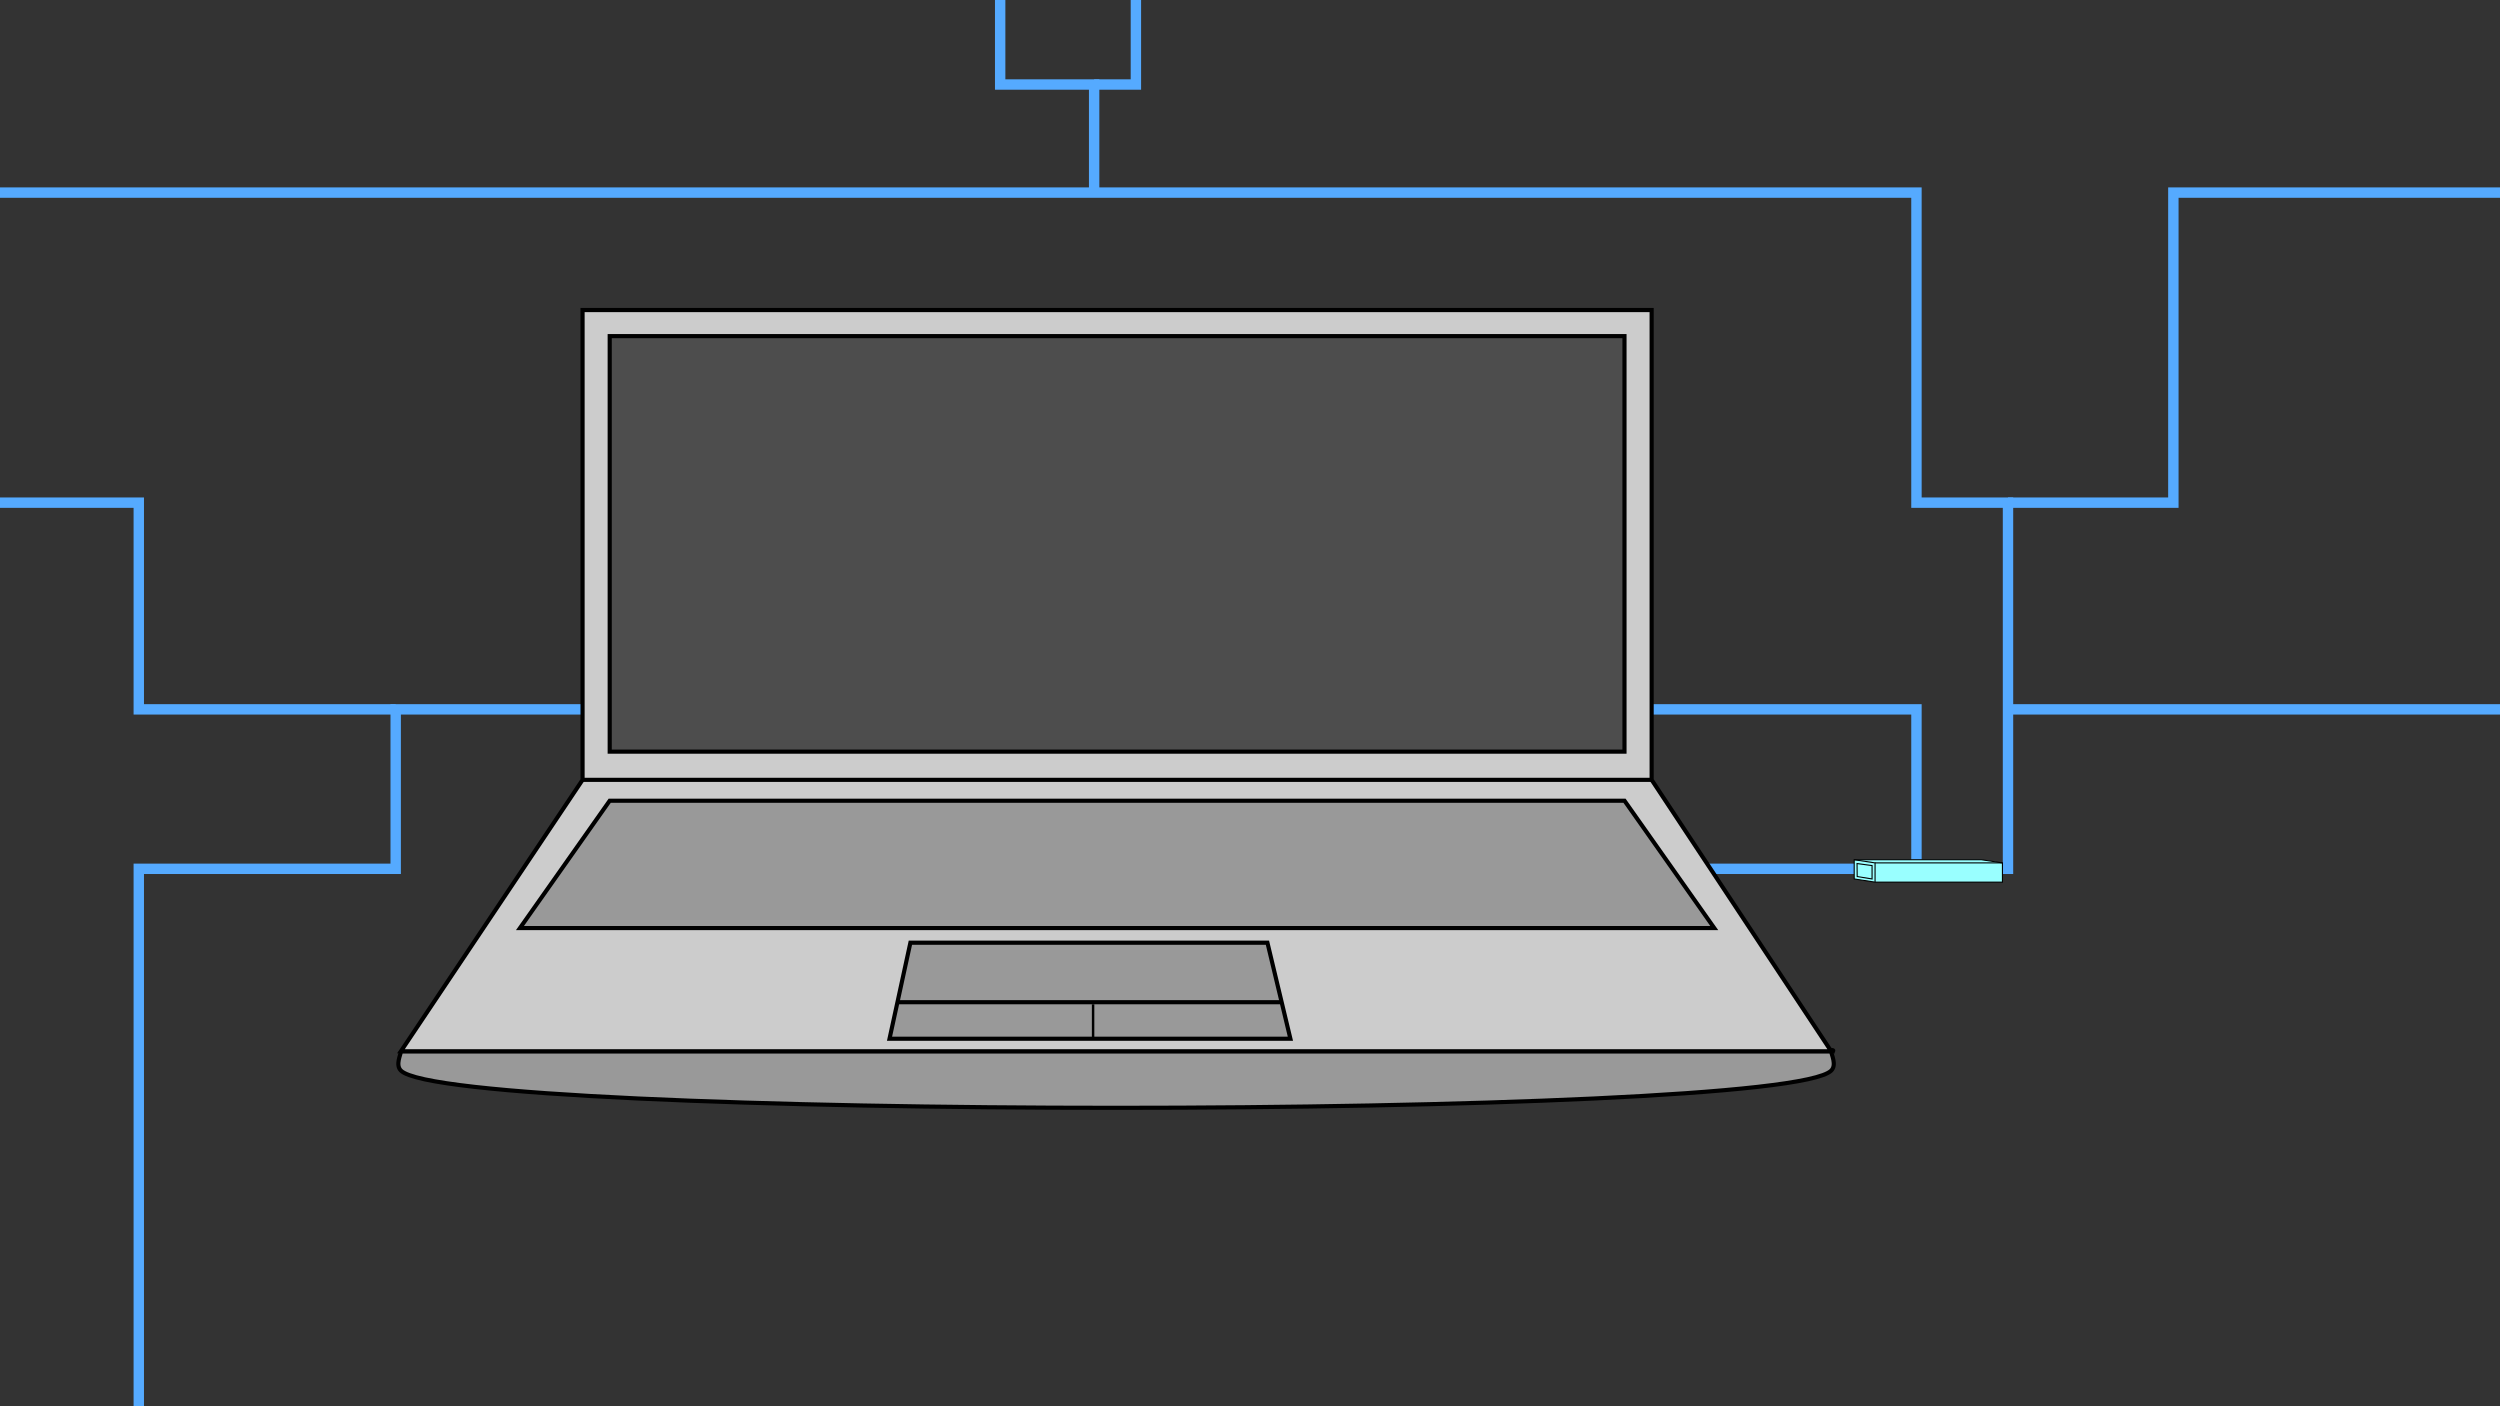 <?xml version="1.0" encoding="UTF-8" standalone="no"?>
<!-- Created with Inkscape (http://www.inkscape.org/) -->

<svg
   xmlns:dc="http://purl.org/dc/elements/1.1/"
   xmlns:cc="http://creativecommons.org/ns#"
   xmlns:rdf="http://www.w3.org/1999/02/22-rdf-syntax-ns#"
   xmlns:svg="http://www.w3.org/2000/svg"
   xmlns="http://www.w3.org/2000/svg"
   xmlns:sodipodi="http://sodipodi.sourceforge.net/DTD/sodipodi-0.dtd"
   xmlns:inkscape="http://www.inkscape.org/namespaces/inkscape"
   width="16cm"
   height="9cm"
   viewBox="0 0 160 90"
   version="1.1"
   id="svg16"
   inkscape:version="0.92.4 (5da689c313, 2019-01-14)"
   sodipodi:docname="SVG.svg">
  <rect x="0" y="0" width="160" height="90" fill="#333333" stroke="none"/>
  <title
     id="title3820">it's a thing</title>
  <defs
     id="defs10">
    <inkscape:path-effect
       effect="interpolate_points"
       id="path-effect40"
       is_visible="true"
       interpolator_type="CentripetalCatmullRom" />
    <inkscape:path-effect
       effect="interpolate_points"
       id="path-effect40-8"
       is_visible="true"
       interpolator_type="CentripetalCatmullRom" />
  </defs>
  <sodipodi:namedview
     id="base"
     pagecolor="#ffffff"
     bordercolor="#666666"
     borderopacity="1.0"
     inkscape:pageopacity="0.0"
     inkscape:pageshadow="2"
     inkscape:zoom="1.4"
     inkscape:cx="256.75677"
     inkscape:cy="207.14459"
     inkscape:document-units="mm"
     inkscape:current-layer="layer7"
     showgrid="false"
     units="cm"
     showguides="false"
     inkscape:guide-bbox="true"
     inkscape:snap-to-guides="true"
     inkscape:snap-grids="true"
     inkscape:window-width="1920"
     inkscape:window-height="1017"
     inkscape:window-x="-8"
     inkscape:window-y="-8"
     inkscape:window-maximized="1">
    <sodipodi:guide
       position="113.015,34.396"
       orientation="0,1"
       id="guide3865"
       inkscape:locked="false" />
    <sodipodi:guide
       position="128.512,39.876"
       orientation="1,0"
       id="guide3867"
       inkscape:locked="false" />
    <sodipodi:guide
       position="145.143,44.601"
       orientation="0,1"
       id="guide3869"
       inkscape:locked="false" />
    <sodipodi:guide
       position="122.653,41.388"
       orientation="1,0"
       id="guide3871"
       inkscape:locked="false" />
    <sodipodi:guide
       position="139.095,40.632"
       orientation="1,0"
       id="guide3873"
       inkscape:locked="false" />
    <sodipodi:guide
       position="72.76,61.988"
       orientation="0,1"
       id="guide3875"
       inkscape:locked="false" />
    <sodipodi:guide
       position="112.07,51.783"
       orientation="1,0"
       id="guide3877"
       inkscape:locked="false" />
    <sodipodi:guide
       position="104.132,77.674"
       orientation="0,1"
       id="guide3879"
       inkscape:locked="false" />
    <sodipodi:guide
       position="25.324,52.917"
       orientation="1,0"
       id="guide3881"
       inkscape:locked="false" />
    <sodipodi:guide
       position="11.717,57.83"
       orientation="0,1"
       id="guide3883"
       inkscape:locked="false" />
    <sodipodi:guide
       position="8.882,59.153"
       orientation="1,0"
       id="guide3885"
       inkscape:locked="false" />
    <sodipodi:guide
       position="70.025,81.784"
       orientation="1,0"
       id="guide3897"
       inkscape:locked="false" />
    <sodipodi:guide
       position="64.011,74.435"
       orientation="1,0"
       id="guide3899"
       inkscape:locked="false" />
    <sodipodi:guide
       position="72.697,66.684"
       orientation="1,0"
       id="guide3901"
       inkscape:locked="false" />
    <sodipodi:guide
       position="78.31,84.591"
       orientation="0,1"
       id="guide3903"
       inkscape:locked="false" />
  </sodipodi:namedview>
  <g
     inkscape:groupmode="layer"
     id="layer7"
     inkscape:label="ElectroLines">
    <path
       style="fill:none;stroke:#55aaff;stroke-width:0.665px;stroke-linecap:butt;stroke-linejoin:miter;stroke-opacity:1"
       d="M 107.71,55.604 H 128.512 V 32.17 h -5.859 V 12.326 H -4.143"
       id="path3887"
       inkscape:connector-curvature="0" />
    <path
       style="fill:none;stroke:#55aaff;stroke-width:0.665px;stroke-linecap:butt;stroke-linejoin:miter;stroke-opacity:1"
       d="m 128.512,32.17 h 10.583 v -19.844 h 29.418"
       id="path3889"
       inkscape:connector-curvature="0" />
    <path
       style="fill:none;stroke:#55aaff;stroke-width:0.665px;stroke-linecap:butt;stroke-linejoin:miter;stroke-opacity:1"
       d="m 128.512,45.399 h 35.458"
       id="path3891"
       inkscape:connector-curvature="0" />
    <path
       style="fill:none;stroke:#55aaff;stroke-width:0.665px;stroke-linecap:butt;stroke-linejoin:miter;stroke-opacity:1"
       d="M 122.653,55.604 V 45.399 H 25.324 V 55.604 H 8.882 v 38.539"
       id="path3893"
       inkscape:connector-curvature="0" />
    <path
       style="fill:none;stroke:#55aaff;stroke-width:0.665px;stroke-linecap:butt;stroke-linejoin:miter;stroke-opacity:1"
       d="M 25.324,45.399 H 8.882 V 32.17 H -3.341"
       id="path3895"
       inkscape:connector-curvature="0" />
    <path
       style="fill:none;stroke:#55aaff;stroke-width:0.665px;stroke-linecap:butt;stroke-linejoin:miter;stroke-opacity:1"
       d="M 70.025,12.326 V 5.409 H 64.011 v -8.152"
       id="path3905"
       inkscape:connector-curvature="0" />
    <path
       style="fill:none;stroke:#55aaff;stroke-width:0.665px;stroke-linecap:butt;stroke-linejoin:miter;stroke-opacity:1"
       d="M 70.025,5.409 H 72.697 V -4.881"
       id="path3907"
       inkscape:connector-curvature="0" />
  </g>
  <g
     inkscape:groupmode="layer"
     id="layer6"
     inkscape:label="USB-Key">
    <path
       style="fill:#99ffff;stroke:#000000;stroke-width:0.07px;stroke-linecap:butt;stroke-linejoin:miter;stroke-opacity:1"
       d="m 118.668,56.253 1.336,0.205 h 8.152 v -1.233 l -1.336,-0.201 h -8.152 z"
       id="path3846"
       inkscape:connector-curvature="0" />
    <path
       style="fill:none;stroke:#000000;stroke-width:0.07px;stroke-linecap:butt;stroke-linejoin:miter;stroke-opacity:1"
       d="m 118.668,55.024 1.336,0.201 v 1.233"
       id="path3848"
       inkscape:connector-curvature="0" />
    <path
       style="fill:none;stroke:#000000;stroke-width:0.07px;stroke-linecap:butt;stroke-linejoin:miter;stroke-opacity:1"
       d="m 120.004,55.225 h 8.152"
       id="path3850"
       inkscape:connector-curvature="0" />
    <path
       style="fill:none;stroke:#000000;stroke-width:0.07px;stroke-linecap:butt;stroke-linejoin:miter;stroke-opacity:1"
       d="m 118.86,56.099 0.952,0.154 v -0.856 l -0.961,-0.13 z"
       id="path3860"
       inkscape:connector-curvature="0"
       sodipodi:nodetypes="ccccc" />
  </g>
  <g
     inkscape:groupmode="layer"
     id="layer2"
     inkscape:label="computer-frame-base"
     style="display:inline">
    <path
       transform="translate(0,-207)"
       style="display:inline;opacity:1;fill:#999999;stroke:#000000;stroke-width:0.265px;stroke-linecap:butt;stroke-linejoin:miter;stroke-opacity:1"
       d="m 25.658,274.282 c 0,0.206 -0.369,0.867 0,1.236 3.177,3.177 88.363,3.177 91.54,0 0.369,-0.369 0,-1.03 0,-1.236 0,-0.175 0.302,0 0,0 -15.257,0 -76.283,0 -91.54,0"
       id="path38"
       inkscape:connector-curvature="0"
       inkscape:path-effect="#path-effect40-8"
       inkscape:original-d="m 25.657874,274.28211 v 1.23612 h 91.539806 v -1.23612 0 z" />
  </g>
  <g
     inkscape:label="computer-frame"
     inkscape:groupmode="layer"
     id="layer1"
     transform="translate(0,-207)"
     style="display:inline;opacity:1">
    <path
       style="fill:#cccccc;stroke:#000000;stroke-width:0.265px;stroke-linecap:butt;stroke-linejoin:miter;stroke-opacity:1"
       d="m 37.284,226.842 v 30.068 L 25.658,274.282 H 117.198 L 105.705,256.91 v -30.068 z"
       id="path32"
       inkscape:connector-curvature="0" />
    <path
       style="fill:none;stroke:#000000;stroke-width:0.265px;stroke-linecap:butt;stroke-linejoin:miter;stroke-opacity:1"
       d="M 37.284,256.91 H 105.705"
       id="path61"
       inkscape:connector-curvature="0" />
    <path
       style="fill:#999999;stroke:#000000;stroke-width:0.265px;stroke-linecap:butt;stroke-linejoin:miter;stroke-opacity:1"
       d="m 39.021,258.246 -5.746,8.152 h 76.439 l -5.746,-8.152 z"
       id="path3809"
       inkscape:connector-curvature="0" />
  </g>
  <g
     inkscape:groupmode="layer"
     id="layer5"
     inkscape:label="Screen">
    <rect
       style="fill:#4d4d4d;stroke:#000000;stroke-width:0.265px;stroke-linecap:butt;stroke-linejoin:miter;stroke-opacity:1"
       id="rect3827"
       width="64.946"
       height="26.593"
       x="39.021"
       y="21.512" />
  </g>
  <g
     inkscape:groupmode="layer"
     id="layer4"
     inkscape:label="keyboard" />
  <g
     inkscape:groupmode="layer"
     id="layer3"
     inkscape:label="trackpad">
    <path
       style="fill:#999999;stroke:#000000;stroke-width:0.265px;stroke-linecap:butt;stroke-linejoin:miter;stroke-opacity:1"
       d="m 58.265,60.333 -1.336,6.147 H 82.586 L 81.116,60.333 Z"
       id="path3791"
       inkscape:connector-curvature="0" />
    <path
       style="fill:none;stroke:#000000;stroke-width:0.158px;stroke-linecap:butt;stroke-linejoin:miter;stroke-opacity:1"
       d="m 69.958,64.275 v 2.205"
       id="path3816"
       inkscape:connector-curvature="0" />
    <path
       style="fill:none;stroke:#000000;stroke-width:0.265px;stroke-linecap:butt;stroke-linejoin:miter;stroke-opacity:1"
       d="M 57.396,64.142 H 81.985"
       id="path3818"
       inkscape:connector-curvature="0" />
  </g>
</svg>
